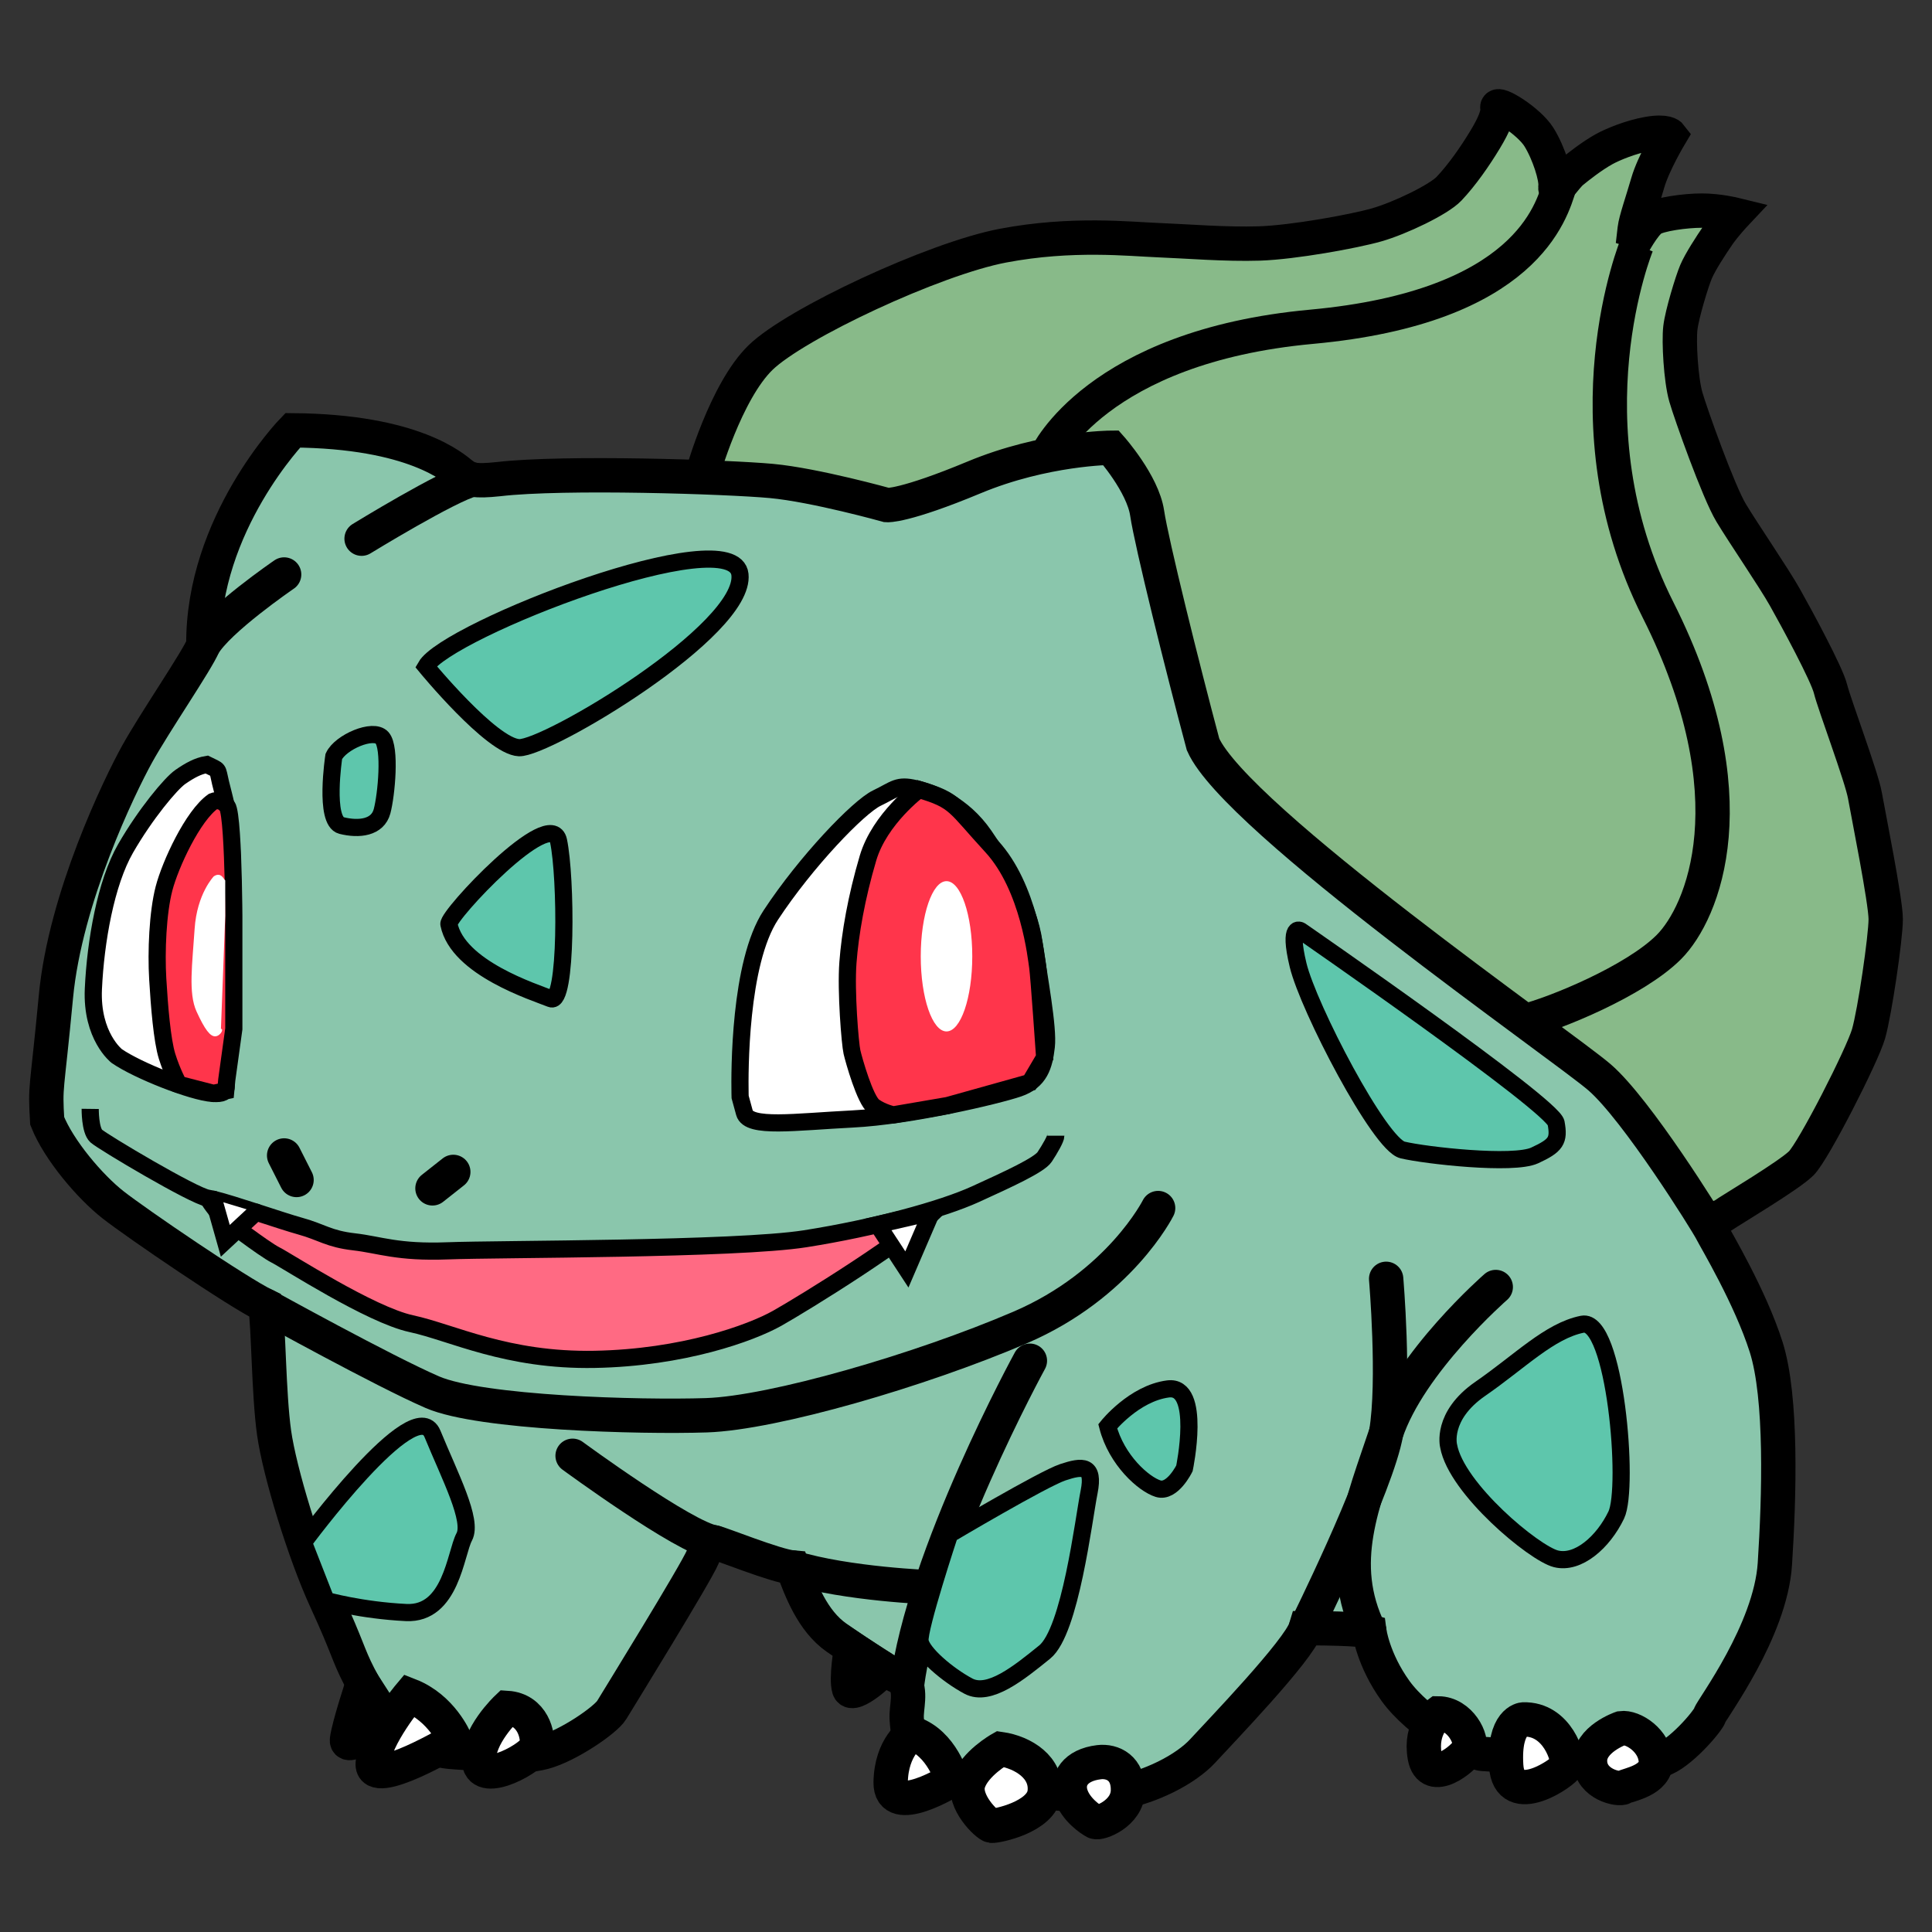 <?xml version="1.0" encoding="utf-8"?>
<!-- Generator: Adobe Illustrator 24.1.2, SVG Export Plug-In . SVG Version: 6.00 Build 0)  -->
<svg version="1.1" id="Слой_1" xmlns="http://www.w3.org/2000/svg" xmlns:xlink="http://www.w3.org/1999/xlink" x="0px" y="0px"
	 viewBox="0 0 450 450" style="enable-background:new 0 0 450 450;" xml:space="preserve">
<rect x="0" y="0" width="450" height="450" fill="#333333" stroke="none"/>
<style type="text/css">
	.st0{fill:#88BA89;stroke:#000000;stroke-width:8;}
	.st1{fill:#8AC6AC;stroke:#000000;stroke-width:8;}
	.st2{fill:#FFFFFF;stroke:#000000;stroke-width:4;}
	.st3{fill:#FF354B;stroke:#000000;stroke-width:4;}
	.st4{fill:#FFFFFF;stroke:#000000;}
	.st5{fill:#FFFFFF;}
	.st6{fill:#FF6A83;}
	.st7{fill:none;stroke:#000000;stroke-width:4;}
	.st8{fill:#8AC6AC;stroke:#000000;stroke-width:8;stroke-linecap:round;}
	.st9{fill:none;stroke:#000000;stroke-width:8;stroke-linecap:round;}
	.st10{fill:#FFFFFF;stroke:#000000;stroke-width:4;stroke-linecap:round;}
	.st11{fill:#5EC6AC;stroke:#000000;stroke-width:4;}
	.st12{fill:#FFFFFF;stroke:#000000;stroke-width:8;}
	.st13{fill:none;stroke:#000000;stroke-width:8;}
</style>
<g>
	<path class="st0" d="M163.64,110.32c0,0,5.36-19.15,13.53-27.06c8.17-7.91,40.34-22.98,56.43-26.04
		c16.09-3.06,29.62-1.53,36.26-1.28c6.64,0.26,15.57,1.02,23.49,0.77c7.91-0.26,21.96-2.81,27.32-4.34
		c5.36-1.53,14.41-5.85,16.85-8.43c2.98-3.15,6-7.46,8.43-11.49c2.06-3.42,3.06-5.87,2.81-7.4c-0.26-1.53,7.32,3.06,9.7,6.89
		c2.3,3.7,4.09,9.45,3.83,11.49s2.36-2.17,3.83-3.38c1.47-1.21,4.63-3.71,7.49-5.3c2.02-1.12,6.29-2.88,10.21-3.57
		c4.34-0.77,5.19,0.34,5.19,0.34s-3.91,6.55-5.19,10.98c-1.28,4.43-2.82,8.76-3.06,10.81c-0.22,1.88-0.43,3.74-0.43,3.74
		s2.48-4.65,4.34-5.96c1.71-1.2,7.91-2.04,11.74-2.04c3.83,0,7.66,0.94,7.66,0.94s-2.36,2.51-3.91,4.77
		c-1.74,2.53-4.17,6.3-5.11,8.51c-0.94,2.21-3.28,9.85-3.66,13.11c-0.37,3.13,0.1,11.97,1.28,16.09c1.09,3.8,7.57,22.04,10.55,26.98
		c2.98,4.94,9.87,14.98,12.51,19.66s9.79,17.87,10.64,21.36c0.85,3.49,7.23,20.43,8,24.77s4.85,24.6,4.85,28.85
		c0,4.26-2.55,21.7-4,26.72c-1.45,5.02-12.77,27.23-15.66,30.13s-16.85,11.15-17.96,12s-8.43,2.81-8.43,2.81L163.64,110.32z"/>
	<path class="st1" d="M68.18,100.23c0,0-21.06,21.7-20.81,50.04c-1.53,3.7-11.36,18-15.45,25.4s-16.72,33.45-18.89,56.43
		c-2.17,22.98-2.55,20.3-2.04,28.98c2.68,6.77,9.96,15.32,15.32,19.53s29.11,20.43,35.49,23.49c0.77,4.85,0.77,20.55,2.04,29.62
		s7.02,27.96,12.13,39.06c5.11,11.11,4.98,12.38,7.66,17.62c2.68,5.23,6.89,11.62,9.06,13.02c2.17,1.4,6.51,4.34,13.4,4.72
		c6.89,0.38,14.81,1.53,20.55,0c5.74-1.53,14.43-7.53,15.83-9.83c1.4-2.3,19.66-31.91,21.19-35.62c1.53-3.7,1.28-3.7,2.68-3.45
		s14.38,5.53,18.3,5.87c1.87,5.11,4.6,12.43,10.21,16.34s13.45,9.19,15.66,9.53c1.87,3.23,0.51,6.64,0.68,9.36s1.02,11.06,3.74,12.6
		s34.72,6.3,43.91,4.94s17.53-5.96,21.28-10.04c3.74-4.09,22.47-23.49,24-28.6c12.6,0,14.81,0.68,14.81,0.68s0.85,6.64,6.13,13.96
		c5.28,7.32,17.53,14.47,20.26,14.64c2.72,0.17,37.62,2.55,41.7,1.36c4.09-1.19,10.72-8.85,11.23-10.38
		c0.51-1.53,14.13-19.57,15.15-35.23c1.02-15.66,1.7-38.81-2.04-50.55c-3.74-11.74-11.79-25.12-12.77-27.06
		c-0.97-1.94-17.36-28.26-26.04-35.74c-8.68-7.49-84.68-60.17-92.34-77.53c-4.85-18.15-12-46.98-13.02-53.87s-8.43-15.23-8.43-15.23
		s-15.49,0.09-31.83,6.89c-16.34,6.81-20.34,6.47-20.34,6.47s-16.77-4.68-26.89-5.62c-10.13-0.94-48.34-2.21-63.57-0.43
		c-5.7,0.6-6.81,0.17-8.6-1.19C105.75,109.04,96.56,100.45,68.18,100.23z"/>
	<path class="st2" d="M27.2,245.98c0,0-5.96-4.6-5.45-15.66c0.51-11.06,2.89-24.68,7.49-32.68s10.55-15.15,12.77-16.68
		c2.21-1.53,4.09-2.55,6.13-2.89c3.06,1.53,2.38,0.68,3.23,4.26c0.34,1.43,0.84,3.19,1.33,5.47c0.09,0.41,0.17,0.83,0.26,1.28
		c0.62,3.27,1.14,7.5,1.14,13.17c0,10.72,0.34,25.53,0,31.49c-0.34,5.96-0.68,13.28-1.36,16s1.53,5.28-3.23,4.94
		S32.14,249.38,27.2,245.98z"/>
	<path class="st2" d="M172.39,255.51c0,0-0.01-0.29-0.02-0.82c-0.09-4.89-0.2-30.36,7.17-41.56c8.17-12.43,20.43-25.19,24.68-27.23
		c4.26-2.04,4.77-3.23,9.02-2.21c4.26,1.02,11.06,3.74,16,10.89c4.94,7.15,10.38,16.48,11.57,24.84c1.19,8.36,3.4,19.93,2.89,24.36
		c-0.51,4.43-1.53,8-6.47,9.7c-4.94,1.7-25.19,6.47-38.64,7.15s-24.17,2.24-25.19-1.43C172.39,255.51,172.39,255.51,172.39,255.51z"
		/>
	<path class="st3" d="M41.62,252.57c0,0-1.56-2.85-2.71-6.55c-1.15-3.7-1.79-11.62-2.17-18s0-15.45,1.46-21.06
		c1.46-5.62,6.71-16.98,11.43-20.3c0,0,1.85-0.81,3.28,1.13c0.87,1.17,1.25,10.25,1.42,17.25c0.11,4.59,0.13,8.3,0.13,8.3v26.3
		l-1.64,11.87l-0.24,2.56l-2.86,0.59L41.62,252.57z"/>
	<path class="st4" d="M16.24,185.5"/>
	<path class="st5" d="M49.8,204.11c0,0-3.93,4.02-4.47,12.25c-0.54,8.24-1.5,14.96,0.44,19.22c1.94,4.26,3.21,5.88,4.4,5.8
		c1.19-0.08,2.03-1.74,1.29-1.74l1-26.3v-8.3C52.21,205.06,51.59,202.93,49.8,204.11z"/>
	<path class="st3" d="M214.05,183.89c0,0-9.14,6.77-11.87,15.96c-2.72,9.19-4.17,17.62-4.68,24.34s0.51,18.98,0.94,20.85
		c0.43,1.87,3.06,11.23,5.11,12.68c2.04,1.45,4.53,1.95,4.53,1.95l12.65-2.17l19.13-5.35l3.46-5.87c0,0-1.32-19.16-1.62-21.07
		c-0.3-1.91-1.95-18.56-10.75-28.1C222.17,187.58,222.76,186.47,214.05,183.89z"/>
	<ellipse class="st5" cx="220.46" cy="222.74" rx="6" ry="17.5"/>
	<polygon class="st6" points="48.71,279.64 74.31,287.08 91.87,290.81 121.92,291.66 162.01,290.13 185.98,288.75 216.97,282.34 
		206.15,291.1 193.27,299.61 174.7,309.94 155.76,315 134.03,316.94 111.93,313.07 90.4,306.53 76.22,299.83 57.74,287.33 
		53.34,284.71 	"/>
	<path class="st7" d="M21.01,258.28c0,0-0.06,4.98,1.4,6.32c1.47,1.34,22.79,14.04,26.04,14.49c0.33,0.05,0.77,0.14,1.3,0.26
		c4.58,1.11,15.69,4.99,20.22,6.25c5.04,1.4,6.58,2.97,12.55,3.65c5.96,0.69,10.05,2.54,21.79,2.09s67.06-0.26,83.23-2.81
		s31.83-6.81,39.66-10.38c7.83-3.57,14.88-6.81,16.12-8.68c1.24-1.87,2.6-4.26,2.6-4.94"/>
	<path class="st7" d="M218.29,281.47c-6.14,6.72-31.13,22.13-37.26,25.58c-6.13,3.45-21.96,9.19-42.51,9.57
		c-20.55,0.38-33.19-6.26-42.72-8.31s-28.96-14.67-31.64-16.01c-2.68-1.34-12.51-8.87-12.51-8.87s-2.74-3.19-3.19-4.34"/>
	<path class="st8" d="M66.18,133.81c0,0-15.45,10.56-18.81,16.47"/>
	<path class="st8" d="M84.22,125.47c0,0,20.26-12.43,25.87-13.79"/>
	<line class="st8" x1="105.58" y1="272.96" x2="100.73" y2="276.79"/>
	<line class="st8" x1="66.18" y1="269.13" x2="69.07" y2="274.84"/>
	<path class="st9" d="M269.75,281.38c0,0-8.94,17.87-32.17,27.83c-23.23,9.96-57.45,19.91-73.02,20.43
		c-15.57,0.51-52.6-0.51-63.83-5.36S61.8,304.11,61.8,304.11"/>
	<path class="st9" d="M133.37,339.08c0,0,26.08,19.15,32.98,20.17"/>
	<path class="st9" d="M216.97,369.72c0,0-19.68-0.71-32.32-4.6"/>
	<path class="st9" d="M239.88,316.94c0,0-24.88,45.42-28.65,75.78"/>
	<path class="st9" d="M322.86,297.86c0,0,2.04,23.86,0,35.86c-2.04,12-18.72,45.53-18.72,45.53"/>
	<path class="st9" d="M348.39,299.77c0,0-20.04,17.47-25.53,33.96s-11.65,30.26-3.91,46.21"/>
	<polygon class="st10" points="216.97,282.34 211.23,295.68 204.4,285.24 	"/>
	<polyline class="st10" points="49.75,279.35 52.48,289.01 59.65,282.34 	"/>
	<path class="st11" d="M99.2,155.23c0,0,15.32,18.66,21.7,18.92s52.85-27.32,51.45-40.34C170.95,120.79,104.05,146.78,99.2,155.23z"
		/>
	<path class="st11" d="M77.75,176.19c0,0-2.3,15.06,1.79,16.09c4.09,1.02,8.43,0.51,9.45-3.32c1.02-3.83,2.04-14.81,0-17.11
		C86.95,169.55,79.29,172.87,77.75,176.19z"/>
	<path class="st11" d="M104.56,215.25c-0.39-1.96,23.74-27.83,25.53-19.4c1.79,8.43,2.04,38.3-1.79,36.77
		C124.48,231.08,106.61,225.47,104.56,215.25z"/>
	<path class="st11" d="M70.67,359.25c0,0,25.97-35.23,30.06-25.28c4.09,9.96,9.45,20.17,7.4,24c-2.04,3.83-3.06,18.13-13.53,17.62
		s-18.64-2.81-18.64-2.81L70.67,359.25z"/>
	<path class="st11" d="M221.19,357.35c0,0,21.76-12.9,26.35-14.43c4.6-1.53,7.4-1.79,6.13,4.6c-1.28,6.38-4.36,32.43-10.35,37.28
		c-5.99,4.85-12.94,10.5-17.76,7.93s-10.85-7.69-11.26-10.48C213.88,379.44,221.19,357.35,221.19,357.35z"/>
	<path class="st11" d="M258.01,332.21c0,0,6.13-7.67,14.04-8.7s3.83,18.49,3.83,18.49s-2.81,5.76-6.13,4.74
		C266.44,345.72,260.05,340.13,258.01,332.21z"/>
	<path class="st11" d="M337.41,336.79c0,0-1.79-6.97,7.4-13.32c9.19-6.34,16.09-13.49,23.74-15.03c7.66-1.53,10.98,38.04,7.91,44.43
		c-3.06,6.38-8.94,11.49-14.04,10.21C357.33,361.81,339.2,346.74,337.41,336.79z"/>
	<path class="st11" d="M302.95,216.79c0,0-2.98-1.89-0.6,7.99c2.38,9.88,18.98,41.8,24.34,43.07c5.36,1.28,25.76,3.57,30.75,1.28
		c4.99-2.3,5.77-3.44,5-7.59C361.67,257.38,302.95,216.79,302.95,216.79z"/>
	<path class="st12" d="M84.51,392.06c0,0-3.3,9.96-3.69,13.15c-0.38,3.19,9.34-4.39,9.34-4.39L84.51,392.06z"/>
	<path class="st12" d="M95.37,394.87c0,0-8.04,9.57-8.55,15.83c-0.51,6.26,19.15-5.49,19.15-5.49S102.9,397.81,95.37,394.87z"/>
	<path class="st12" d="M118.09,397.81c0,0-7.02,6.64-6.51,12.51c0.51,5.87,12.89-1.15,13.4-3.57
		C125.5,404.32,124.09,398.19,118.09,397.81z"/>
	<path class="st12" d="M198.25,383.8c0,0-1.26,7.15-0.49,9.56c0.77,2.4,8.43-4.42,7.84-4.78S198.25,383.8,198.25,383.8z"/>
	<path class="st12" d="M212.5,403.7c0,0-4.92,3.04-5.05,11.47s14.31-0.59,14.31-0.59S219.46,406.03,212.5,403.7z"/>
	<path class="st12" d="M232.99,407.38c0,0-6.06,3.44-7.43,7.85s4.37,9.9,5.39,10.03c1.02,0.13,11.72-1.99,12.37-7.76
		S238.35,408.15,232.99,407.38z"/>
	<path class="st12" d="M255.97,410.45c-5.52,0.66-7.59,4.06-6.54,7.52s4.63,5.88,5.65,6.39s7.49-1.96,7.64-7.24
		C262.86,411.85,259.16,410.06,255.97,410.45z"/>
	<path class="st12" d="M334.99,399.08c0,0-4.37,3.19-3.14,10.09c1.23,6.89,9.25,0.38,10.28-1.79
		C343.16,405.21,340.09,399.1,334.99,399.08z"/>
	<path class="st12" d="M354.78,400.49c0,0-4.6,0.3-3.96,10.75s13.64,1.52,14.17,0C365.52,409.72,362.82,400.23,354.78,400.49z"/>
	<path class="st12" d="M377.61,402.53c0,0-7.52,2.58-7.26,7.87c0.26,5.28,6.77,6.57,7.79,5.92c1.02-0.64,7.79-1.59,7.53-6.22
		C385.41,405.47,380.4,402.15,377.61,402.53z"/>
	<path class="st13" d="M243.79,106.08c0,0,11.67-25.38,61.71-29.97c50.04-4.6,55.91-27.06,57.7-32.68"/>
	<path class="st13" d="M381.24,57.04c0,0-17.02,41.4,4.94,85s10.47,70.58,2.55,78.53s-26.71,15.57-33.53,17.25"/>
</g>
</svg>
